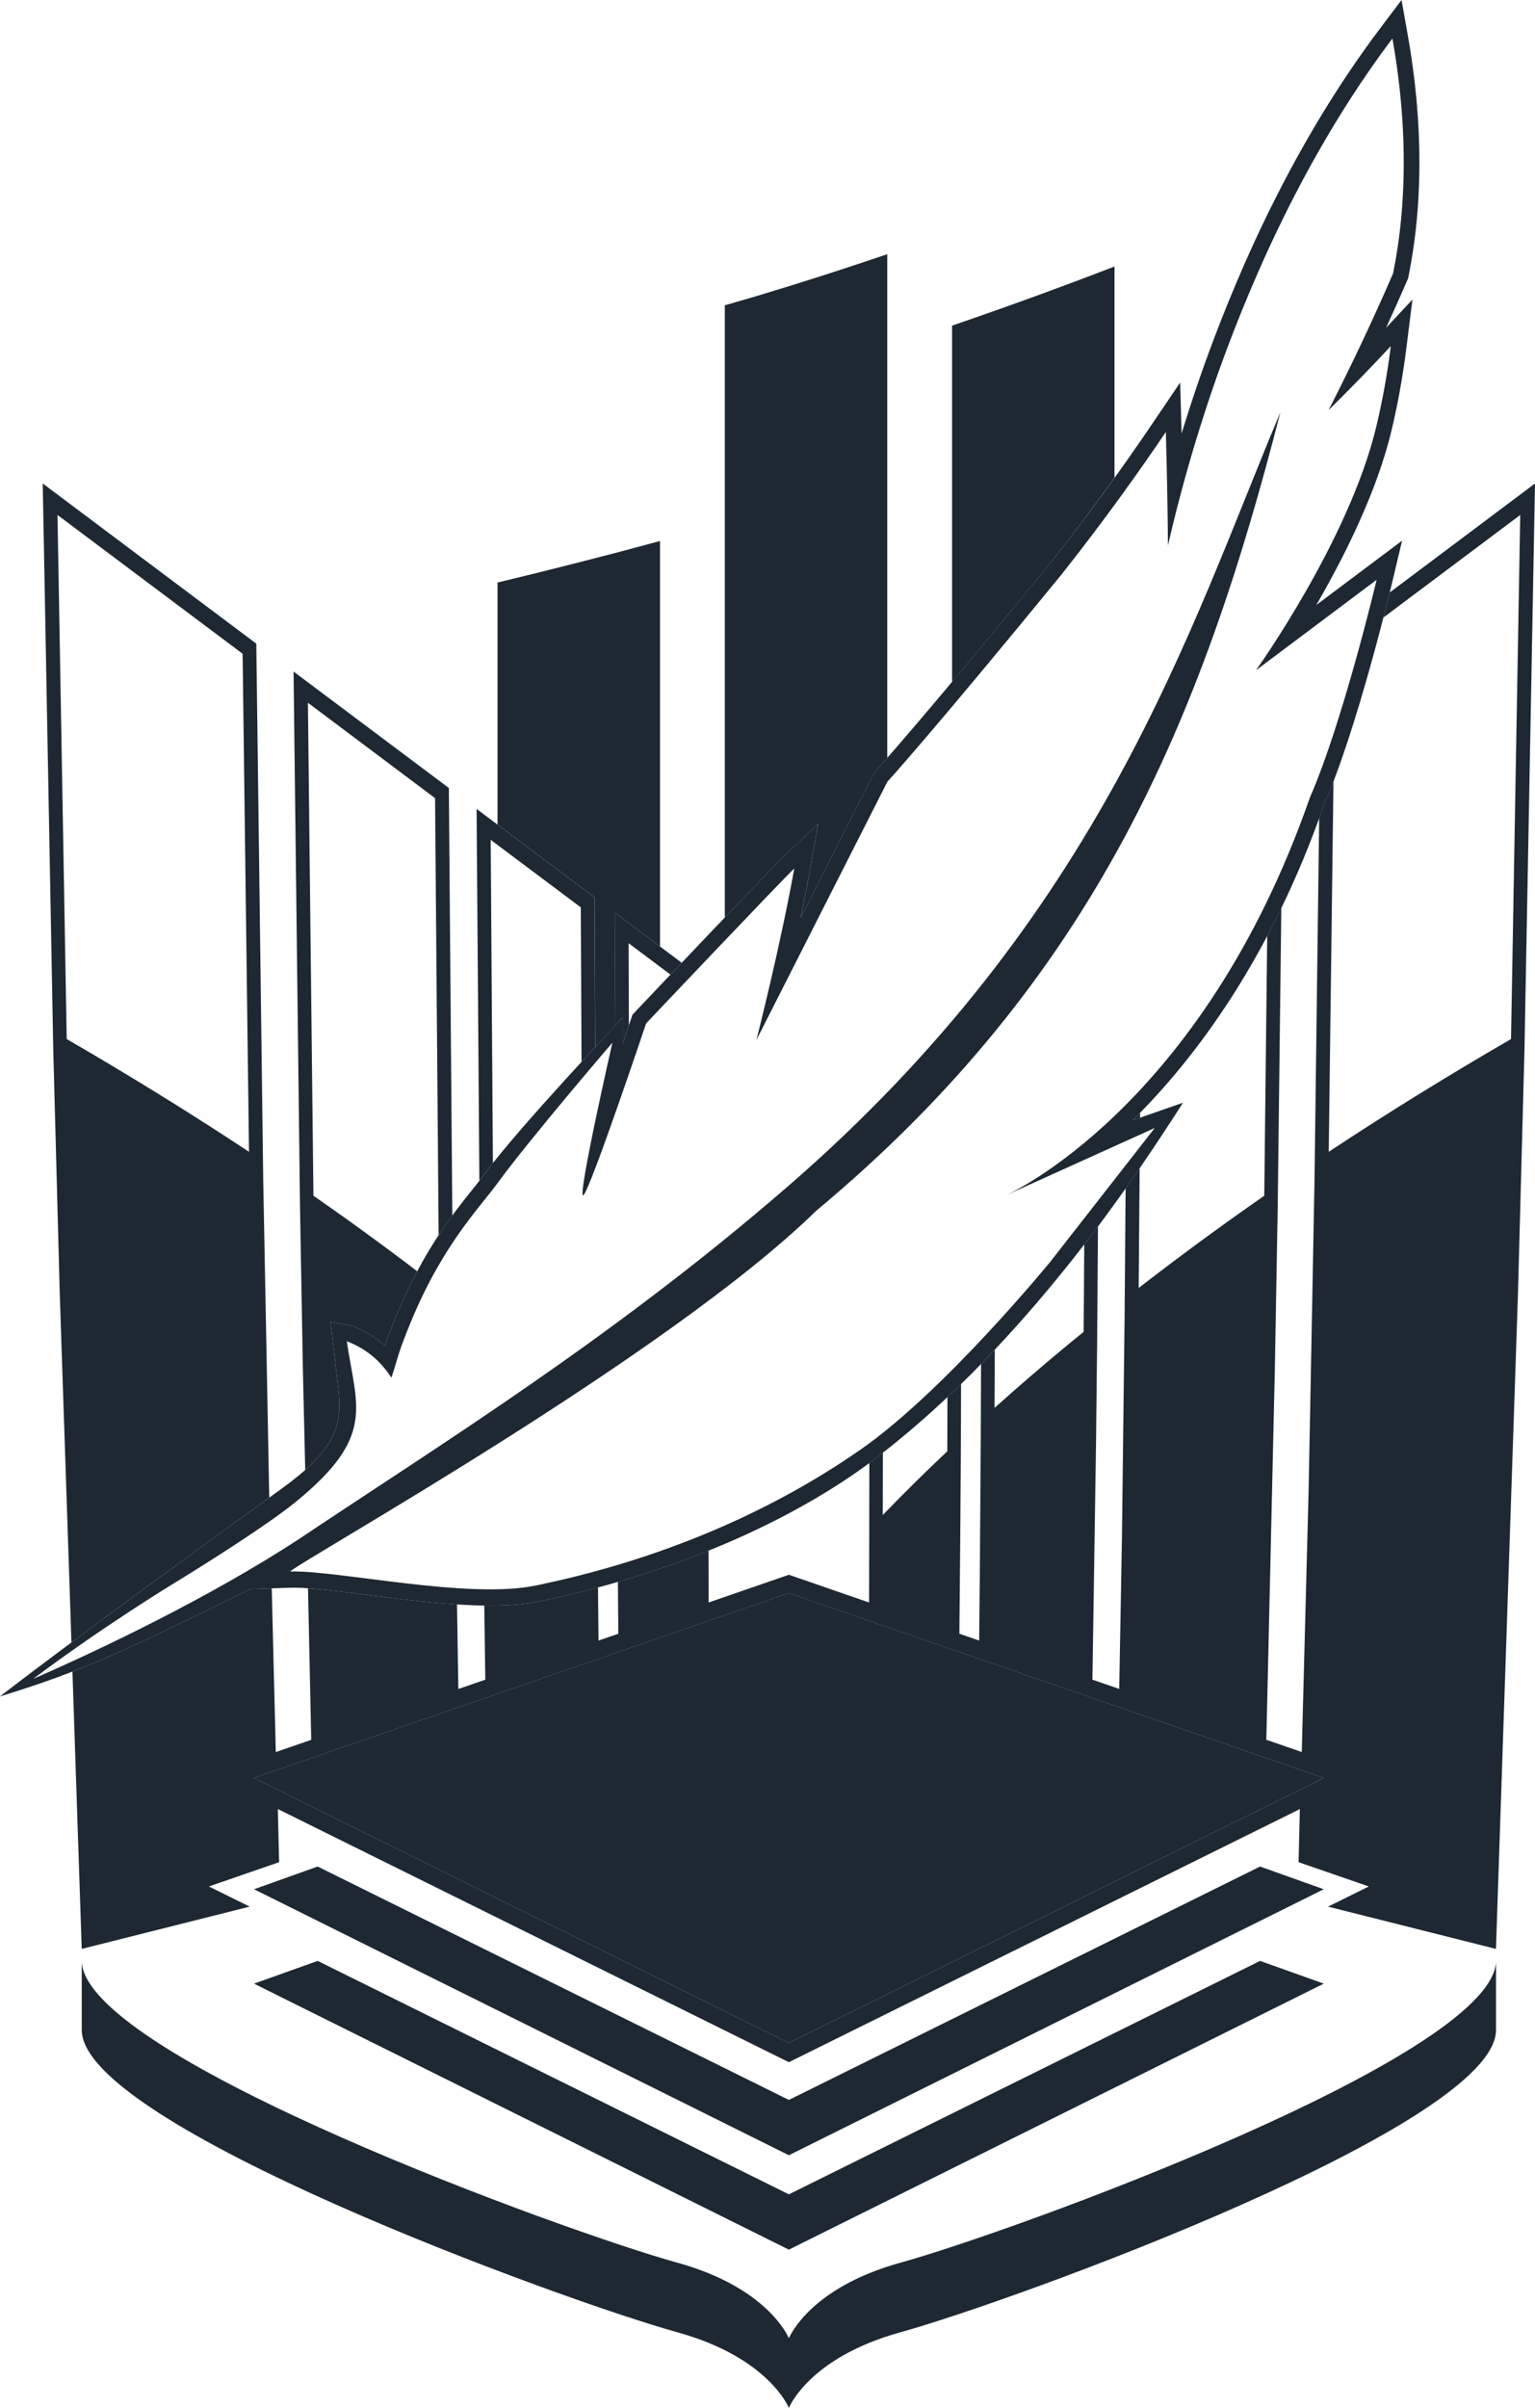 <svg width="37" height="58" viewBox="0 0 37 58" fill="none" xmlns="http://www.w3.org/2000/svg">
<path d="M25.301 13.585C25.835 12.909 26.357 12.213 26.864 11.507V6.419C25.595 6.909 24.289 7.385 22.949 7.843V16.426C23.552 15.707 24.325 14.776 25.301 13.585ZM18.89 20.631L19.723 19.838L19.517 20.989C19.453 21.352 19.378 21.731 19.301 22.106L21.079 18.601L21.115 18.561C21.118 18.558 21.204 18.463 21.387 18.256V6.123C20.367 6.469 19.328 6.805 18.264 7.123C17.999 7.202 17.735 7.277 17.471 7.354V22.1C18.143 21.396 18.747 20.767 18.89 20.631ZM14.347 25.221C14.547 25.005 14.712 24.828 14.829 24.703L14.818 21.981L15.909 22.798V13.032C14.59 13.389 13.284 13.722 11.993 14.031V19.862L14.331 21.613L14.347 25.221Z" fill="#1D2832"/>
<path d="M33.777 5.229C33.731 5.726 33.662 6.179 33.579 6.586C33.095 7.703 32.576 8.802 32.024 9.879C32.537 9.373 33.038 8.859 33.524 8.337C33.447 8.959 33.334 9.609 33.175 10.273C32.519 13.019 30.273 16.146 30.273 16.146L33.183 13.965C33.183 13.965 32.366 17.404 31.574 19.21C28.963 26.71 24.254 28.788 24.254 28.788L27.835 27.169L25.32 30.388C25.32 30.388 22.767 33.513 20.732 34.924C19.352 35.884 16.754 37.401 12.915 38.19C11.29 38.532 8.11 37.815 6.995 37.853C7.271 37.575 16.089 32.665 19.674 29.164C26.409 23.556 28.978 17.29 30.862 9.931C28.669 15.148 26.59 22 18.968 28.596C14.731 32.262 10.614 34.791 7.231 37.055C5.025 38.502 2.308 39.781 0.8 40.439C2.455 39.196 4.126 38.178 4.126 38.178C4.126 38.178 6.268 36.879 7.138 36.168C9.061 34.596 8.593 33.899 8.359 32.306C8.901 32.516 9.205 32.84 9.435 33.183C9.599 32.696 9.567 32.651 9.919 31.803C10.68 29.974 11.571 29.076 11.983 28.511C12.772 27.429 14.761 25.115 14.761 25.115C14.761 25.115 13.886 28.96 14.065 28.788C14.243 28.614 15.574 24.651 15.574 24.651C15.574 24.651 18.799 21.248 19.145 20.919C18.812 22.785 18.233 25.049 18.233 25.049L21.389 18.83C21.389 18.83 22.426 17.7 25.588 13.837C26.674 12.465 27.517 11.27 28.102 10.405C28.128 11.322 28.145 12.232 28.153 13.137C28.397 12.07 28.759 10.715 29.284 9.207C29.502 8.58 29.933 7.402 30.552 6.051C31.146 4.757 32.134 2.82 33.563 0.927C33.763 2.055 33.929 3.568 33.777 5.229ZM33.941 6.707L33.949 6.666C34.04 6.214 34.109 5.743 34.153 5.266C34.28 3.879 34.207 2.396 33.935 0.856L33.783 0L33.265 0.686C32.131 2.189 31.103 3.938 30.21 5.884C29.622 7.167 29.189 8.327 28.928 9.075C28.771 9.527 28.622 9.984 28.481 10.442C28.481 10.426 28.447 9.214 28.447 9.214L27.793 10.18C27.008 11.342 26.168 12.488 25.3 13.585C22.186 17.387 21.125 18.55 21.115 18.561L21.078 18.601L19.3 22.106C19.378 21.731 19.452 21.352 19.517 20.989L19.722 19.838L18.889 20.631C18.54 20.964 15.436 24.239 15.305 24.378L15.245 24.441C15.245 24.441 15.079 24.934 15.009 25.141V24.508C14.927 24.603 12.47 27.194 11.682 28.276C11.604 28.382 11.509 28.5 11.401 28.635C10.925 29.228 10.206 30.124 9.571 31.649C9.42 32.015 9.336 32.241 9.278 32.413C9.08 32.237 8.827 32.07 8.493 31.939L7.966 31.841C7.966 31.841 8.154 33.397 8.172 33.651C8.225 34.41 8.006 34.98 6.781 35.863C1.664 39.557 0 40.862 0 40.862C0.869 40.591 1.676 40.331 3.015 39.729C3.998 39.287 6.03 38.276 6.03 38.276L7.007 38.243L7.084 38.242C7.473 38.242 8.093 38.321 8.81 38.412C9.777 38.535 10.873 38.674 11.822 38.674C12.286 38.674 12.669 38.641 12.988 38.574C16.713 37.808 19.401 36.39 20.942 35.249C24.489 32.621 27.178 28.578 27.765 27.706C28.212 27.04 28.515 26.561 28.515 26.561L27.302 26.984C28.822 25.482 30.631 23.07 31.919 19.371C32.715 17.554 33.516 14.2 33.55 14.059L33.796 13.023L31.728 14.573C32.402 13.411 33.189 11.846 33.542 10.367C33.694 9.731 33.814 9.065 33.899 8.387L34.046 7.215L33.41 7.896C33.587 7.513 33.758 7.129 33.924 6.745L33.941 6.707Z" fill="#1D2832"/>
<path d="M31.908 45.506L30.373 44.959L19.015 50.581L7.657 44.959L6.123 45.506L19.015 51.913L31.908 45.506Z" fill="#1D2832"/>
<path d="M27.481 26.803C27.421 26.865 27.361 26.925 27.302 26.984L27.48 26.922L27.481 26.803ZM7.301 32.989L7.357 35.406C8.076 34.765 8.215 34.271 8.172 33.651C8.154 33.398 7.966 31.841 7.966 31.841L8.493 31.939C8.827 32.07 9.08 32.237 9.278 32.413C9.336 32.241 9.419 32.015 9.571 31.649C9.729 31.269 9.893 30.928 10.056 30.621C9.987 30.568 9.918 30.515 9.848 30.462C9.6 30.275 9.35 30.089 9.097 29.903C8.845 29.718 8.59 29.533 8.333 29.349C8.076 29.166 7.817 28.983 7.555 28.802L7.422 16.927L10.487 19.225L10.573 29.751C10.686 29.579 10.797 29.422 10.903 29.277L10.819 18.98L7.076 16.176L7.231 29.046L7.301 32.989ZM15.008 24.508V25.141C15.045 25.034 15.107 24.85 15.159 24.697L15.152 22.719L16.161 23.475C16.248 23.384 16.338 23.289 16.432 23.19L14.817 21.981L14.828 24.703C14.931 24.592 14.996 24.522 15.008 24.508ZM4.933 27.049C4.572 26.818 4.208 26.59 3.841 26.363C3.474 26.137 3.105 25.912 2.732 25.689C2.36 25.466 1.985 25.246 1.608 25.028L1.386 12.404L5.848 15.747L6.002 27.744C5.649 27.511 5.293 27.279 4.933 27.049ZM6.486 35.871L6.426 32.673L6.345 28.44L6.178 15.504L1.03 11.646L1.284 25.298L1.442 31.21L1.722 39.561C2.744 38.8 4.283 37.668 6.492 36.072L6.486 35.871ZM36.057 47.293C35.823 49.597 24.418 53.751 21.698 54.503C19.558 55.095 19.046 56.25 19.016 56.32C19.015 56.323 19.015 56.323 19.014 56.32C18.985 56.25 18.472 55.095 16.333 54.503C13.613 53.751 2.208 49.597 1.974 47.293C1.973 47.289 1.971 47.29 1.971 47.294V48.898C1.971 51.187 13.585 55.419 16.333 56.179C18.54 56.79 19.015 58 19.015 58C19.015 58 19.491 56.79 21.698 56.179C24.446 55.419 36.06 51.187 36.06 48.898V47.294C36.06 47.29 36.057 47.289 36.057 47.293Z" fill="#1D2832"/>
<path d="M31.908 47.78L30.373 47.232L19.015 52.855L7.657 47.232L6.123 47.78L19.015 54.187L31.908 47.78Z" fill="#1D2832"/>
<path d="M19.015 49.208L6.121 42.825L19.015 38.373L31.909 42.825L19.015 49.208ZM33.498 14.271C33.463 14.414 33.411 14.621 33.345 14.875L36.644 12.404L36.422 25.028C36.045 25.246 35.67 25.466 35.298 25.689C34.925 25.912 34.556 26.137 34.189 26.363C33.822 26.59 33.458 26.818 33.097 27.049C32.737 27.279 32.38 27.511 32.028 27.744L32.142 18.822C32.068 19.016 31.993 19.2 31.918 19.371C31.878 19.485 31.838 19.597 31.798 19.708L31.685 28.44L31.605 32.673L31.544 35.871L31.378 42.201L30.524 41.906L30.729 32.989L30.799 29.046L30.885 21.872C30.773 22.103 30.66 22.328 30.545 22.546L30.474 28.802C30.213 28.983 29.954 29.166 29.697 29.349C29.44 29.533 29.185 29.718 28.932 29.903C28.68 30.088 28.43 30.275 28.181 30.462C27.934 30.649 27.689 30.836 27.447 31.023L27.47 28.141C27.373 28.282 27.26 28.445 27.132 28.627L27.107 31.773L27.043 37.075L26.978 40.681L26.332 40.458L26.418 34.832L26.446 32.302L26.466 29.541C26.361 29.681 26.25 29.827 26.135 29.976L26.121 32.079C25.935 32.229 25.751 32.381 25.569 32.533C25.386 32.685 25.205 32.838 25.026 32.991C24.847 33.144 24.669 33.297 24.493 33.451C24.317 33.605 24.144 33.758 23.972 33.912L23.979 32.51C23.87 32.625 23.76 32.74 23.648 32.854L23.64 34.714L23.617 37.99L23.602 39.516L23.125 39.351L23.149 36.683L23.159 35.16L23.166 33.337C23.058 33.442 22.949 33.548 22.838 33.651L22.834 34.957C22.697 35.086 22.561 35.216 22.427 35.344C22.294 35.473 22.163 35.602 22.033 35.73C21.903 35.858 21.776 35.986 21.65 36.112C21.524 36.24 21.4 36.366 21.278 36.492L21.281 34.991C21.173 35.074 21.064 35.157 20.955 35.239L20.951 37.372L20.949 38.301L20.948 38.599L19.015 37.931L17.081 38.599L17.081 38.301L17.078 37.372V37.35C16.41 37.62 15.681 37.875 14.894 38.103L14.904 39.351L14.427 39.516L14.414 38.236C13.957 38.358 13.482 38.472 12.988 38.574C12.668 38.641 12.286 38.674 11.822 38.674C11.773 38.674 11.722 38.672 11.673 38.671L11.698 40.458L11.048 40.682L11.016 38.645C10.283 38.598 9.512 38.501 8.809 38.412C8.275 38.344 7.795 38.283 7.424 38.257L7.502 41.907L6.648 42.202L6.55 38.259L6.029 38.276C6.029 38.276 3.998 39.287 3.014 39.729C2.531 39.947 2.118 40.119 1.746 40.263L1.97 46.943L6.018 45.925L5.035 45.439L6.728 44.854L6.697 43.574L19.015 49.672L31.332 43.575L31.301 44.854L32.994 45.439L32.012 45.925L36.059 46.943L36.588 31.21L36.746 25.298L37 11.646L33.498 14.271ZM11.681 28.276C11.739 28.197 11.807 28.108 11.881 28.015L11.828 20.229L14 21.856L14.018 25.576C14.134 25.45 14.244 25.331 14.345 25.221L14.329 21.613L11.488 19.485L11.555 28.441C11.601 28.383 11.643 28.328 11.681 28.276Z" fill="#1D2832"/>
<path d="M19.015 49.208L6.12 42.825L19.015 38.372L31.909 42.825L19.015 49.208Z" fill="#1D2832"/>
</svg>

